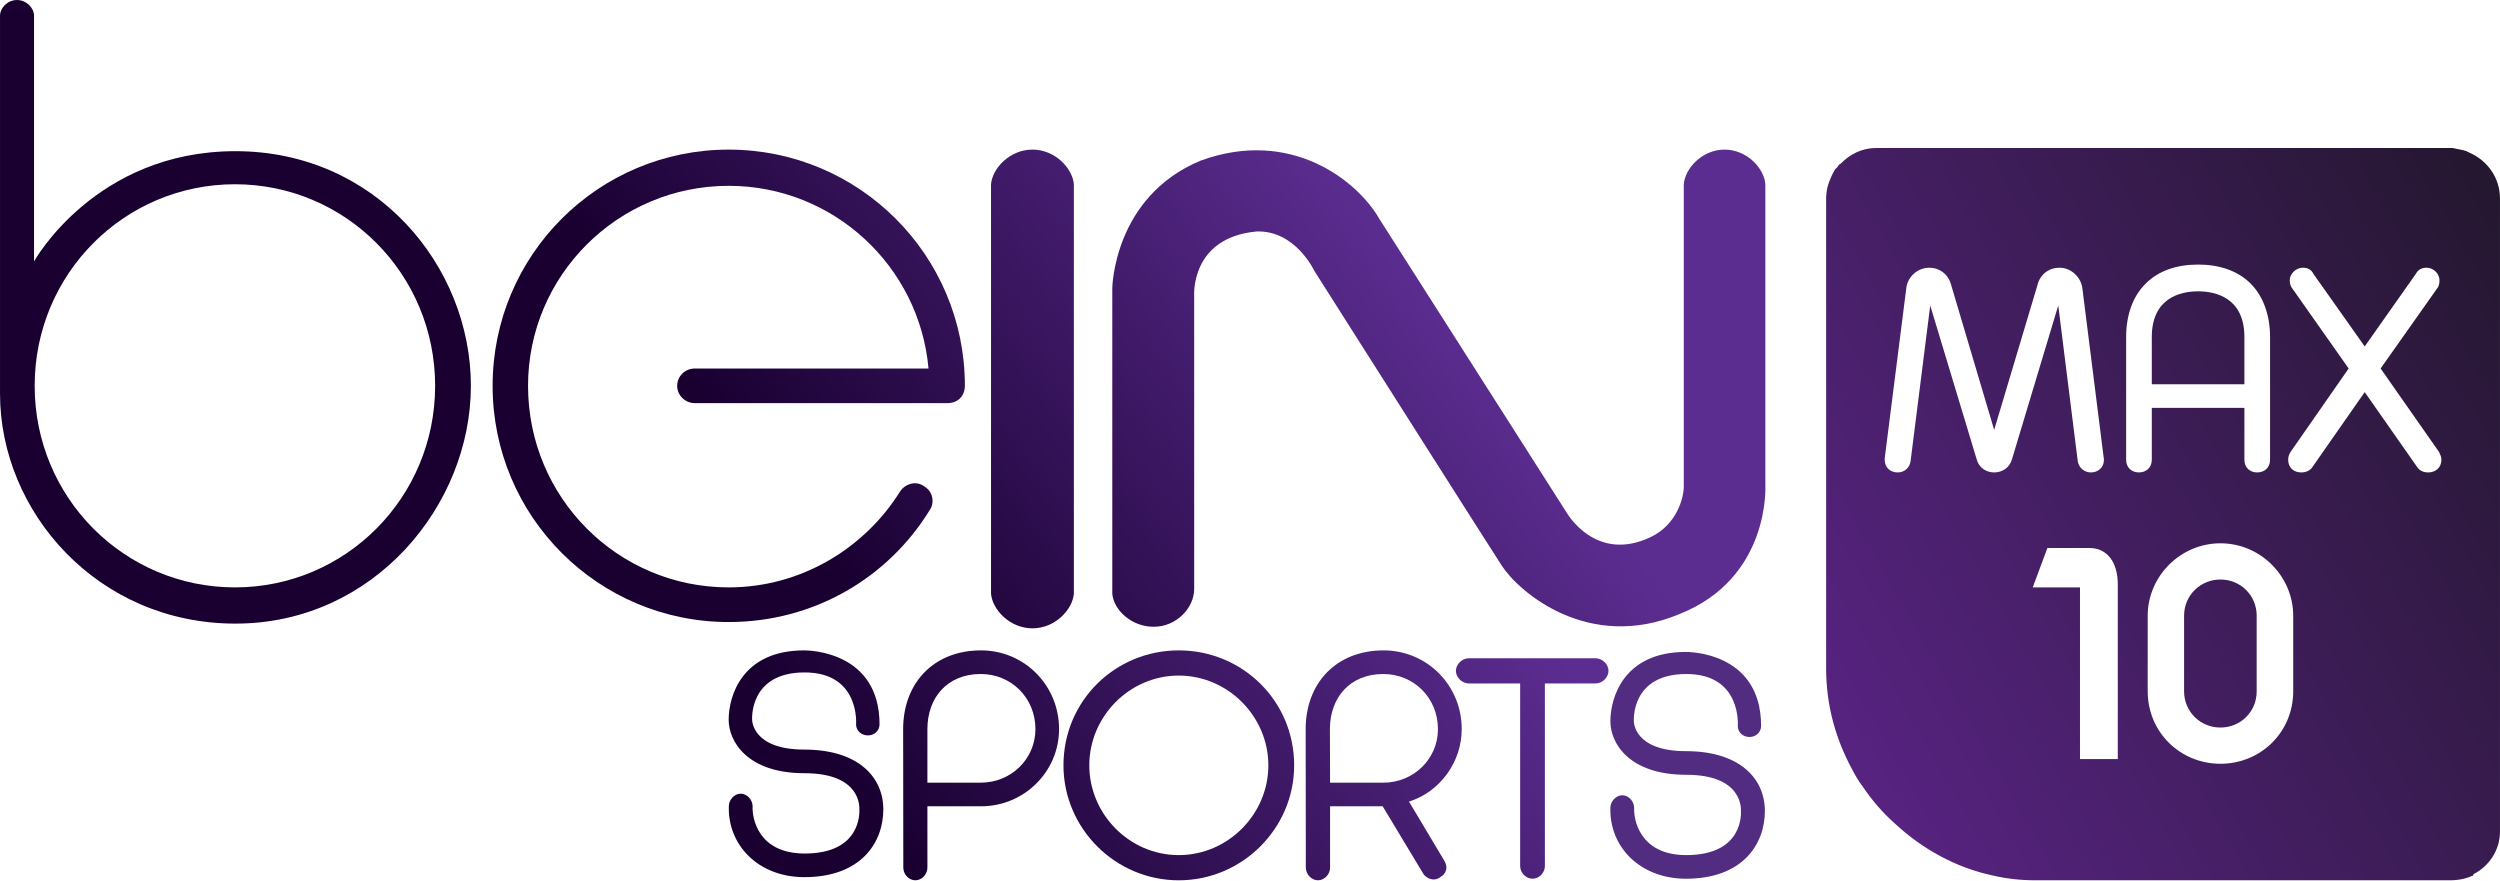 <?xml version="1.0" encoding="UTF-8" standalone="no"?>
<svg xmlns="http://www.w3.org/2000/svg" height="211.42" width="600" version="1.1" viewBox="0 0 158.75 55.939">
  <defs>
    <linearGradient id="a" gradientUnits="userSpaceOnUse" gradientTransform="matrix(64.265 -37.105 37.105 64.265 475.94 1684.6)" x1="0" x2="1" y1="0" y2="0">
      <stop stop-color="#572381" offset="0"/>
      <stop stop-color="#111211" offset="1"/>
    </linearGradient>
    <linearGradient id="b" gradientUnits="userSpaceOnUse" gradientTransform="matrix(32.789 -25.119 25.119 32.789 386.76 1639.6)" x1="0" x2="1" y1="0" y2="0">
      <stop stop-color="#190031" offset="0"/>
      <stop stop-color="#190031" offset=".006"/>
      <stop stop-color="#5c2d91" offset="1"/>
    </linearGradient>
    <linearGradient id="c" gradientUnits="userSpaceOnUse" gradientTransform="matrix(32.789 -25.119 25.119 32.789 402.35 1660)" x1="0" x2="1" y1="0" y2="0">
      <stop stop-color="#190031" offset="0"/>
      <stop stop-color="#190031" offset=".006"/>
      <stop stop-color="#5c2d91" offset="1"/>
    </linearGradient>
    <linearGradient id="d" gradientUnits="userSpaceOnUse" gradientTransform="matrix(32.789 -25.119 25.119 32.789 409.56 1669.4)" x1="0" x2="1" y1="0" y2="0">
      <stop stop-color="#190031" offset="0"/>
      <stop stop-color="#190031" offset=".006"/>
      <stop stop-color="#5c2d91" offset="1"/>
    </linearGradient>
    <linearGradient id="e" gradientUnits="userSpaceOnUse" gradientTransform="matrix(32.789 -25.119 25.119 32.789 419.1 1681.8)" x1="0" x2="1" y1="0" y2="0">
      <stop stop-color="#190031" offset="0"/>
      <stop stop-color="#190031" offset=".006"/>
      <stop stop-color="#5c2d91" offset="1"/>
    </linearGradient>
    <linearGradient id="f" gradientUnits="userSpaceOnUse" gradientTransform="matrix(32.789 -25.119 25.119 32.789 412.63 1686.2)" x1="0" x2="1" y1="0" y2="0">
      <stop stop-color="#190031" offset="0"/>
      <stop stop-color="#190031" offset=".006"/>
      <stop stop-color="#5c2d91" offset="1"/>
    </linearGradient>
    <linearGradient id="g" gradientUnits="userSpaceOnUse" gradientTransform="matrix(32.789 -25.119 25.119 32.789 418.33 1693.7)" x1="0" x2="1" y1="0" y2="0">
      <stop stop-color="#190031" offset="0"/>
      <stop stop-color="#190031" offset=".006"/>
      <stop stop-color="#5c2d91" offset="1"/>
    </linearGradient>
    <linearGradient id="h" gradientUnits="userSpaceOnUse" gradientTransform="matrix(32.789 -25.118 25.118 32.789 425.99 1703.7)" x1="0" x2="1" y1="0" y2="0">
      <stop stop-color="#190031" offset="0"/>
      <stop stop-color="#190031" offset=".006"/>
      <stop stop-color="#5c2d91" offset="1"/>
    </linearGradient>
    <linearGradient id="i" gradientUnits="userSpaceOnUse" gradientTransform="matrix(32.789 -25.119 25.119 32.789 409.52 1682.2)" x1="0" x2="1" y1="0" y2="0">
      <stop stop-color="#190031" offset="0"/>
      <stop stop-color="#190031" offset=".006"/>
      <stop stop-color="#5c2d91" offset="1"/>
    </linearGradient>
    <linearGradient id="j" gradientUnits="userSpaceOnUse" gradientTransform="matrix(32.789 -25.119 25.119 32.789 423.44 1700.3)" x1="0" x2="1" y1="0" y2="0">
      <stop stop-color="#190031" offset="0"/>
      <stop stop-color="#190031" offset=".006"/>
      <stop stop-color="#5c2d91" offset="1"/>
    </linearGradient>
  </defs>
  <g transform="translate(-357.57 -1634.3)">
    <g stroke-width=".264">
      <path d="m357.57 1635.3v24c0 7.5 6.19 14.6 14.95 14.6 8.77 0 14.95-7.5 14.95-15.1s-6.03-14.9-14.95-14.9-12.79 7-12.79 7v-15.6c0-0.5-0.49-1-1.08-1-0.6 0-1.08 0.5-1.08 1m2.2 23.5c0-7.1 5.69-12.8 12.72-12.8 7.02 0 12.71 5.7 12.71 12.8s-5.69 12.8-12.71 12.8c-7.03 0-12.72-5.7-12.72-12.8" fill="url(#b)"/>
      <path d="m388.85 1658.8c0 8.3 6.71 15 14.99 15 5.4 0 10.12-2.8 12.76-7.1 0.35-0.5 0.19-1.2-0.32-1.5-0.51-0.4-1.21-0.2-1.55 0.3-2.24 3.6-6.28 6.1-10.89 6.1-7.04 0-12.74-5.7-12.74-12.8 0-7 5.7-12.7 12.74-12.7 6.65 0 12.11 5.1 12.69 11.6h-14.84c-0.63 0-1.12 0.5-1.12 1.1s0.5 1.1 1.13 1.1h16c0.84 0 1.14-0.6 1.14-1.1 0-8.3-6.72-15-15-15s-14.99 6.7-14.99 15" fill="url(#c)"/>
      <path d="m423.13 1643.8h0.01zc-1.45 0-2.55 1.2-2.63 2.2v26c0.08 1 1.18 2.2 2.63 2.2s2.55-1.2 2.63-2.2v-26c-0.08-1-1.18-2.2-2.63-2.2zm0 30.4h0.01-0.01" fill="url(#d)"/>
      <path d="m467.08 1643.8h0.01zc-1.43 0-2.51 1.2-2.59 2.2v19.2c0 0.7-0.43 2.4-2.09 3.2-3.55 1.7-5.38-1.6-5.38-1.6l-11.86-18.6c-1.37-2.4-5.6-5.8-11.35-3.7-5.54 2.3-5.61 8.1-5.61 8.1v19.4c0.08 1 1.18 2.1 2.63 2.1s2.57-1.2 2.57-2.4v-18.6s-0.27-3.7 3.95-4.1c2.47-0.1 3.68 2.5 3.68 2.5s10.79 17 11.89 18.7c1.09 1.7 5.52 5.5 11.28 3.1 5.82-2.3 5.47-8.2 5.47-8.2v-19.1c-0.07-1-1.16-2.2-2.59-2.2zm-36.25 30.3h0.01zm-0.01 0h0.01z" fill="url(#e)"/>
      <path d="m414.92 1680.6 0.01 8.8c0 0.4 0.34 0.8 0.76 0.8 0.43 0 0.77-0.4 0.77-0.8v-3.9h3.41c2.73 0 4.95-2.2 4.95-4.9 0-2.8-2.22-5-4.95-5-3.04 0-4.95 2.1-4.95 5m1.54 0c0-2 1.26-3.5 3.39-3.5 1.92 0 3.47 1.5 3.47 3.5 0 1.9-1.55 3.4-3.47 3.4h-3.39z" fill="url(#f)"/>
      <path d="m425.1 1682.9c0 4 3.29 7.3 7.32 7.3 4.04 0 7.33-3.3 7.33-7.3 0-4.1-3.29-7.3-7.33-7.3-4.03 0-7.32 3.2-7.32 7.3m1.64 0c0-3.1 2.55-5.7 5.68-5.7s5.69 2.6 5.69 5.7-2.56 5.7-5.69 5.7-5.68-2.6-5.68-5.7" fill="url(#g)"/>
      <path d="m450.85 1676.1c-0.46 0-0.83 0.4-0.83 0.8s0.37 0.8 0.83 0.8h3.25v11.6c0 0.4 0.35 0.8 0.79 0.8 0.43 0 0.78-0.4 0.78-0.8v-11.6h3.21c0.46 0 0.83-0.4 0.83-0.8s-0.37-0.8-0.83-0.8z" fill="url(#h)"/>
      <path d="m408.63 1675.6c-3.94 0-4.79 2.9-4.79 4.4 0 1.4 1.2 3.4 4.82 3.4 3.63 0 3.48 2.2 3.48 2.3s0.19 2.8-3.47 2.8c-3 0-3.35-2.3-3.31-3 0-0.4-0.34-0.8-0.76-0.8-0.41 0-0.75 0.4-0.75 0.8-0.07 2.5 1.91 4.5 4.79 4.5 3.61 0 5.02-2.2 5.02-4.3s-1.65-3.8-5.01-3.8c-3.35 0-3.32-1.9-3.32-1.9s-0.21-3 3.33-3 3.27 3.3 3.27 3.3c0 0.4 0.34 0.7 0.75 0.7s0.74-0.3 0.74-0.7c0-4.6-4.41-4.7-4.77-4.7h-0.02" fill="url(#i)"/>
      <path d="m440.48 1680.6 0.01 8.8c0 0.4 0.35 0.8 0.77 0.8 0.43 0 0.77-0.4 0.77-0.8v-3.9h3.34l2.59 4.3c0.21 0.3 0.69 0.5 1.06 0.2 0.38-0.2 0.51-0.6 0.29-1l-2.27-3.8c1.95-0.6 3.35-2.5 3.35-4.6 0-2.8-2.22-5-4.96-5-3.03 0-4.95 2.1-4.95 5m1.54 0c0-2 1.27-3.5 3.39-3.5 1.92 0 3.47 1.5 3.47 3.5 0 1.9-1.55 3.4-3.47 3.4h-3.38z" fill="url(#j)"/>
      <path d="m467.92 1680.4s0.27-3.3-3.27-3.3c-3.55 0-3.33 3-3.33 3s-0.04 1.9 3.32 1.9c3.35 0 5 1.7 5 3.8s-1.4 4.3-5.01 4.3c-2.89 0-4.87-2-4.8-4.5 0-0.4 0.34-0.8 0.76-0.8 0.41 0 0.75 0.4 0.75 0.8-0.04 0.7 0.32 3 3.31 3 3.67 0 3.47-2.7 3.47-2.8s0.15-2.3-3.47-2.3c-3.63 0-4.82-2-4.82-3.4 0-1.5 0.85-4.4 4.78-4.4 0 0 4.79-0.1 4.79 4.7 0 0.4-0.33 0.7-0.74 0.7s-0.74-0.3-0.74-0.7" fill="#512c80"/>
    </g>
    <path d="m476.68 1643.7c-0.87 0-1.66 0.4-2.23 1-0.07 0-0.14 0.1-0.2 0.2-0.07 0.1-0.13 0.1-0.18 0.2-0.06 0.1-0.11 0.2-0.16 0.3s-0.09 0.2-0.13 0.3-0.08 0.2-0.11 0.3-0.06 0.2-0.08 0.3-0.03 0.2-0.04 0.3c-0.02 0.1-0.02 0.2-0.02 0.3v29.9c0.01 2.3 0.6 4.4 1.62 6.3 0.21 0.4 0.43 0.8 0.67 1.1 0.6 0.9 1.29 1.7 2.08 2.4 1.72 1.6 3.86 2.8 6.23 3.3 0.86 0.2 1.75 0.3 2.67 0.3h26.36c0.52 0 1.01-0.1 1.44-0.3 0.02 0 0.02 0 0.04-0.1h0.02c0.96-0.5 1.66-1.5 1.66-2.7v-40.2c0-1.3-0.79-2.4-1.93-2.9-0.33-0.2-0.69-0.2-1.07-0.3h-36.62-0.02zm20.47 7.4c1.37 0 2.52 0.4 3.33 1.2 0.8 0.8 1.24 2 1.24 3.4v7.8c0 0.5-0.36 0.8-0.82 0.8-0.45 0-0.81-0.3-0.81-0.8v-3.3h-5.88v3.3c0 0.5-0.37 0.8-0.82 0.8s-0.81-0.3-0.81-0.8v-7.8c0-1.4 0.43-2.6 1.25-3.4 0.8-0.8 1.95-1.2 3.32-1.2zm-17.08 0.2c0.65 0 1.22 0.4 1.4 1.1l2.73 9.2 2.75-9.2c0.17-0.7 0.75-1.1 1.4-1.1 0.74 0 1.36 0.6 1.45 1.3l1.36 10.8c0.01 0 0.01 0.1 0.01 0.1 0 0.5-0.38 0.8-0.83 0.8-0.42 0-0.76-0.3-0.83-0.7l-1.24-9.9-2.95 9.8c-0.15 0.5-0.61 0.8-1.12 0.8-0.5 0-0.96-0.3-1.1-0.8l-2.96-9.8-1.25 9.9c-0.06 0.4-0.39 0.7-0.81 0.7-0.47 0-0.83-0.3-0.83-0.8v-0.1l1.37-10.8c0.07-0.7 0.71-1.3 1.45-1.3zm23.73 0c0.29 0 0.53 0.1 0.68 0.4l3.25 4.6 3.24-4.6c0.16-0.3 0.41-0.4 0.68-0.4 0.47 0 0.83 0.4 0.83 0.8 0 0.2-0.05 0.4-0.14 0.5l-3.6 5.1 3.71 5.3c0.09 0.2 0.15 0.3 0.15 0.5 0 0.5-0.38 0.8-0.83 0.8-0.29 0-0.53-0.1-0.68-0.3l-3.36-4.8-3.35 4.8c-0.15 0.2-0.41 0.3-0.68 0.3-0.47 0-0.83-0.3-0.83-0.8 0-0.2 0.04-0.3 0.15-0.5l3.69-5.3-3.59-5.1c-0.09-0.1-0.15-0.3-0.15-0.5 0-0.4 0.38-0.8 0.83-0.8zm-6.65 1.5c-1.1 0-2.94 0.4-2.94 2.9v3h5.88v-3c0-2.5-1.84-2.9-2.94-2.9zm1.42 16c2.55 0 4.62 2.1 4.62 4.6v4.8c0 2.6-2.07 4.6-4.62 4.6s-4.62-2-4.62-4.6v-4.8c0-2.5 2.07-4.6 4.62-4.6zm-10.99 0.3h2.68c1.11 0 1.79 0.9 1.79 2.3v11.1h-2.4v-10.9h-3zm10.99 2c-1.27 0-2.31 1-2.31 2.3v4.8c0 1.3 1.04 2.3 2.31 2.3s2.3-1 2.3-2.3v-4.8c0-1.3-1.03-2.3-2.3-2.3z" stroke-width=".406" fill="url(#a)"/>
  </g>
</svg>
